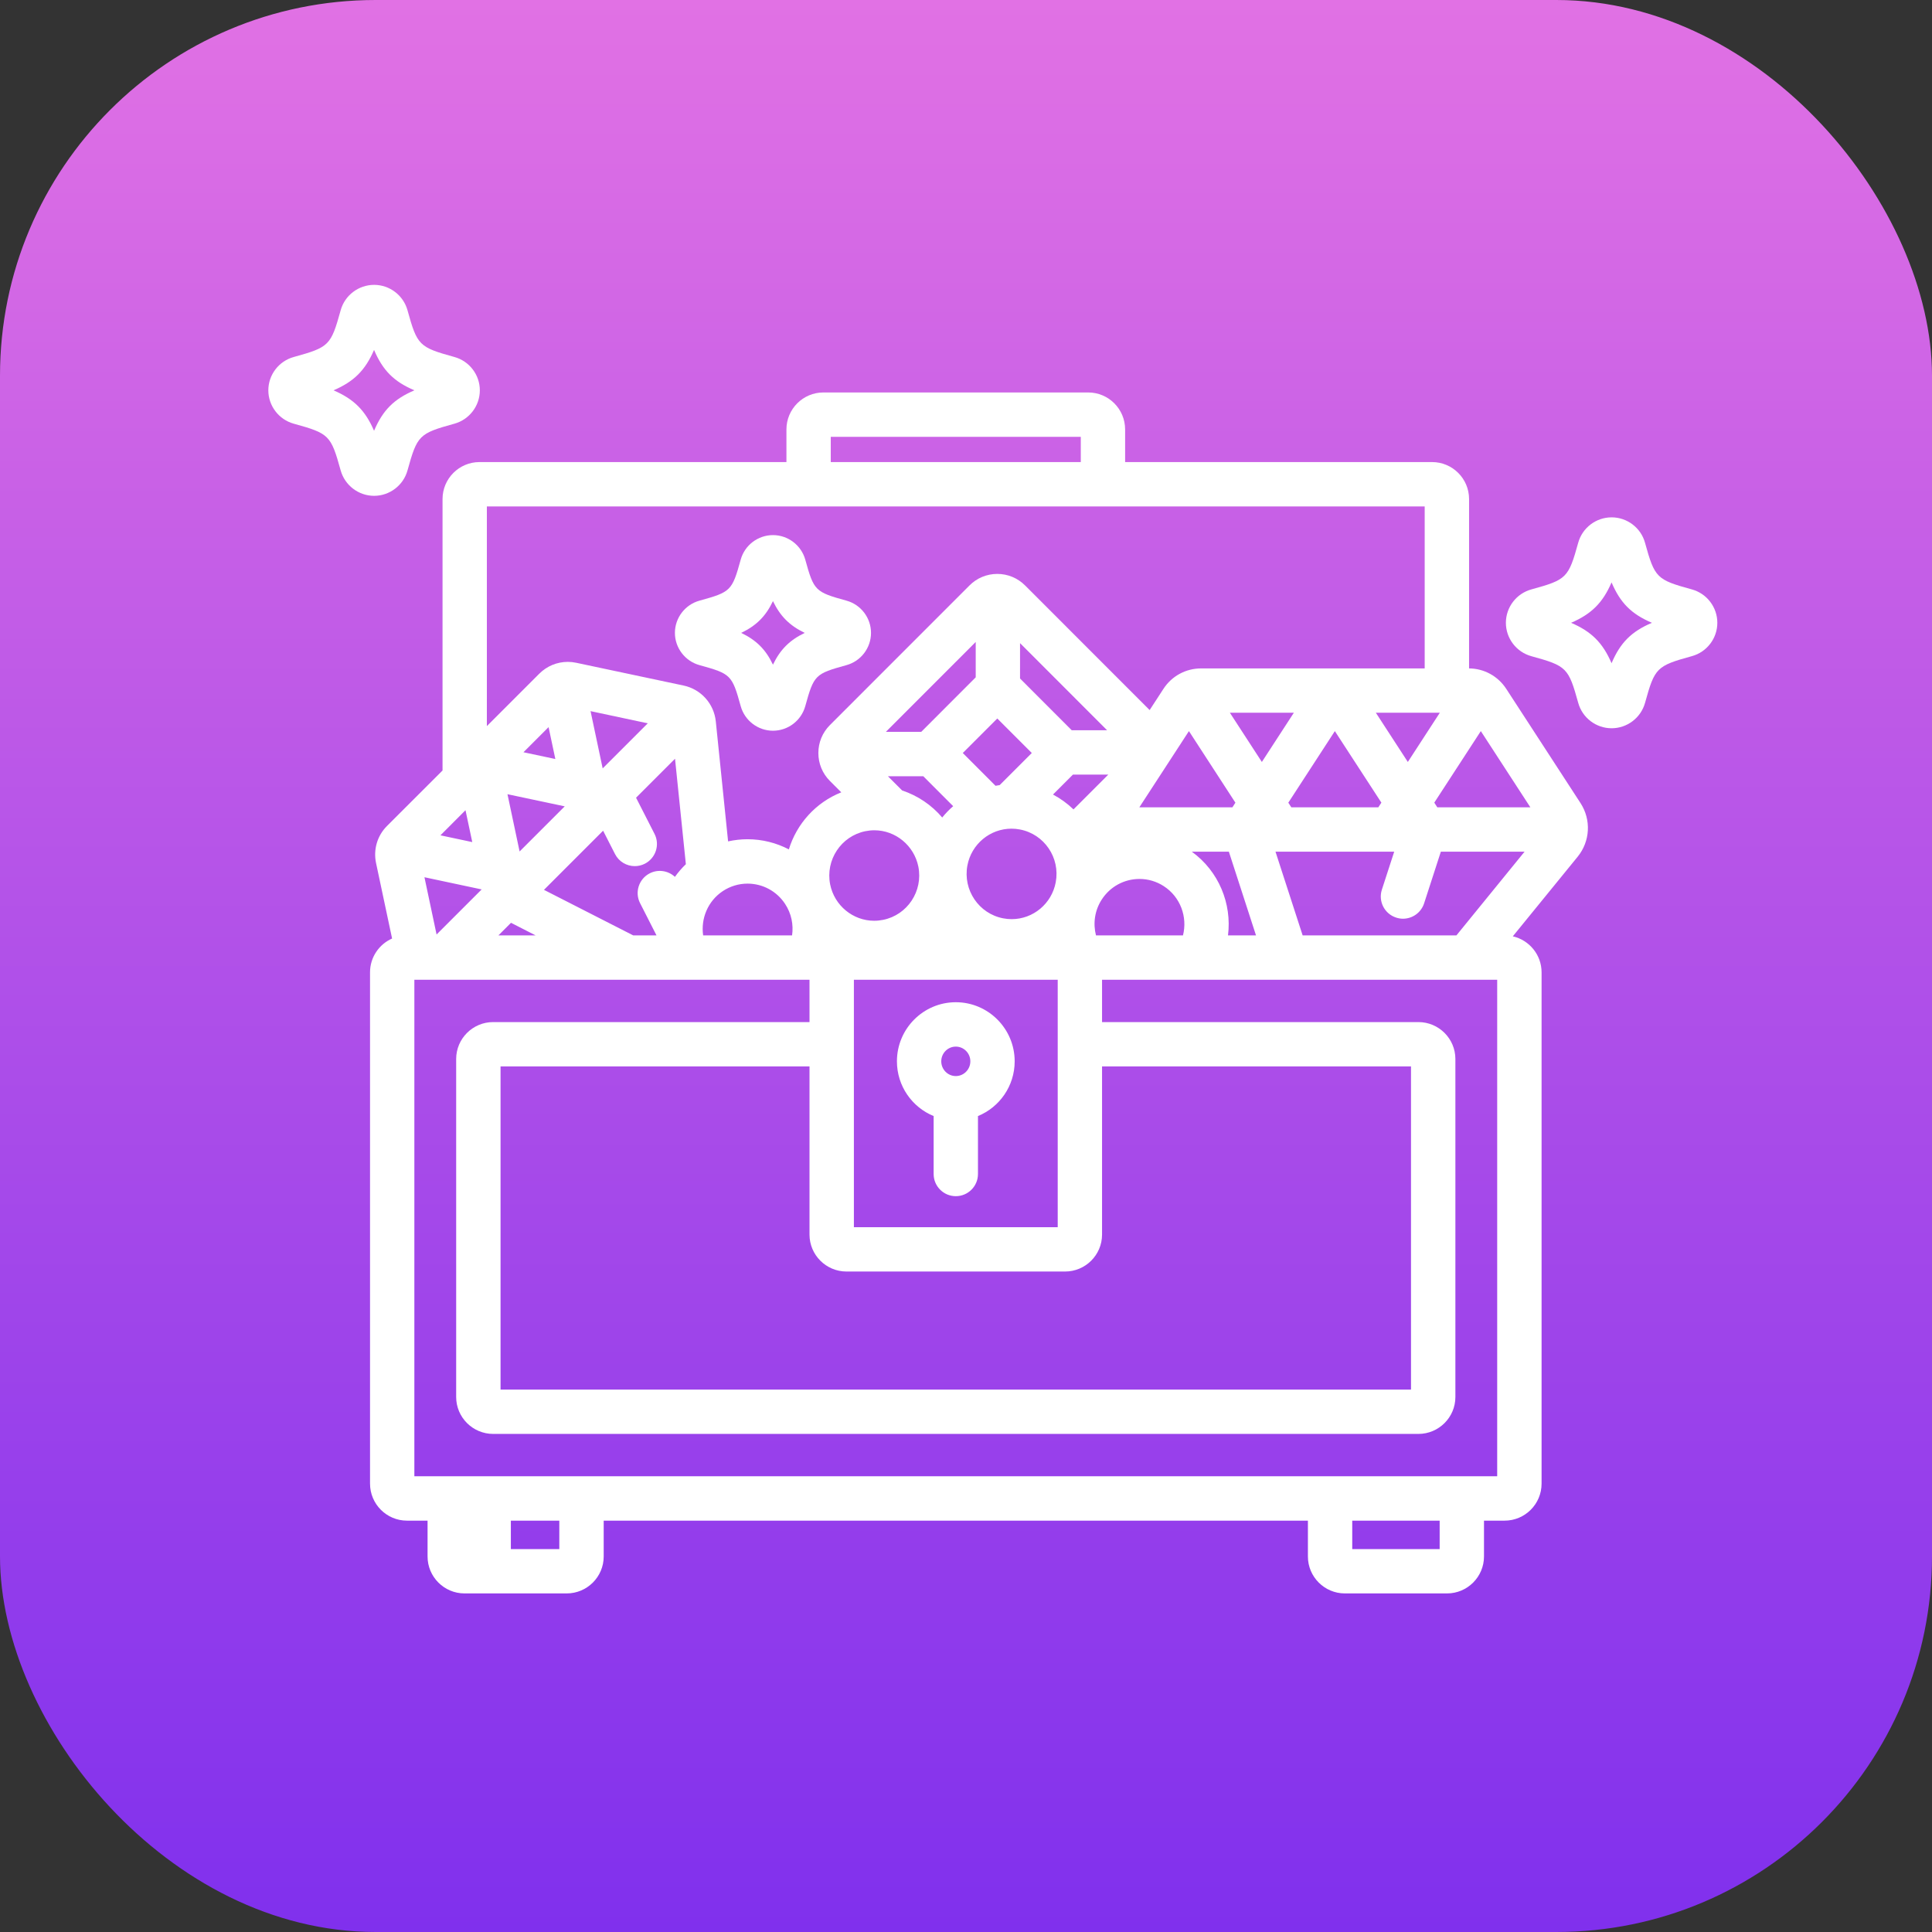 <svg width="36" height="36" viewBox="0 0 36 36" fill="none" xmlns="http://www.w3.org/2000/svg">
<rect x="0" y="0" width="36" height="36" fill="#333333" stroke="none"/>
<rect width="36" height="36" rx="7" fill="url(#paint0_linear_2041_548)"/>
<path d="M31.526 10.983C30.867 10.802 30.834 10.769 30.652 10.112C30.575 9.834 30.319 9.64 30.03 9.64C29.741 9.64 29.485 9.834 29.408 10.112C29.226 10.769 29.193 10.802 28.534 10.983C28.255 11.06 28.06 11.316 28.06 11.605C28.06 11.894 28.255 12.15 28.534 12.227C29.193 12.408 29.226 12.441 29.408 13.097C29.485 13.376 29.741 13.57 30.03 13.57C30.319 13.57 30.575 13.376 30.653 13.097C30.834 12.441 30.867 12.408 31.527 12.226C31.806 12.149 32 11.894 32 11.605C32 11.316 31.806 11.06 31.526 10.983ZM30.029 12.358C29.866 11.979 29.655 11.768 29.275 11.605C29.655 11.441 29.866 11.231 30.029 10.852C30.192 11.235 30.399 11.442 30.781 11.605C30.399 11.768 30.192 11.975 30.029 12.358Z" fill="white"/>
<path d="M8.467 6.652C7.808 6.47 7.775 6.438 7.593 5.781C7.516 5.503 7.26 5.308 6.971 5.308C6.681 5.308 6.425 5.503 6.348 5.781C6.166 6.438 6.134 6.47 5.474 6.652C5.195 6.729 5 6.984 5 7.273C5 7.562 5.195 7.818 5.474 7.895C6.134 8.077 6.166 8.109 6.348 8.766C6.426 9.044 6.681 9.239 6.971 9.239C7.26 9.239 7.516 9.044 7.593 8.766C7.775 8.109 7.808 8.077 8.467 7.895C8.746 7.818 8.941 7.562 8.941 7.273C8.941 6.984 8.746 6.729 8.467 6.652ZM6.97 8.027C6.806 7.647 6.595 7.437 6.215 7.273C6.595 7.11 6.806 6.9 6.97 6.52C7.133 6.903 7.34 7.111 7.722 7.273C7.34 7.436 7.133 7.644 6.97 8.027Z" fill="white"/>
<path d="M15.772 11.192C15.188 11.031 15.166 11.009 15.005 10.428C14.93 10.159 14.683 9.971 14.403 9.971C14.124 9.971 13.876 10.159 13.802 10.428C13.641 11.009 13.619 11.031 13.035 11.192C12.765 11.266 12.576 11.513 12.576 11.793C12.576 12.072 12.765 12.32 13.035 12.394C13.619 12.555 13.641 12.576 13.802 13.158C13.876 13.427 14.124 13.616 14.403 13.616C14.683 13.616 14.93 13.428 15.005 13.158C15.166 12.576 15.188 12.555 15.772 12.394C16.042 12.32 16.23 12.073 16.23 11.793C16.23 11.513 16.042 11.266 15.772 11.192ZM14.403 12.385C14.268 12.102 14.094 11.929 13.811 11.793C14.094 11.657 14.268 11.484 14.403 11.201C14.539 11.483 14.713 11.657 14.995 11.793C14.713 11.929 14.539 12.102 14.403 12.385Z" fill="white"/>
<path d="M17.81 18.675C17.205 18.675 16.713 19.169 16.713 19.776C16.713 20.237 16.996 20.632 17.397 20.796V21.876C17.397 22.104 17.582 22.289 17.81 22.289C18.038 22.289 18.223 22.104 18.223 21.876V20.796C18.624 20.632 18.907 20.237 18.907 19.776C18.907 19.169 18.415 18.675 17.81 18.675ZM17.81 20.051C17.661 20.051 17.539 19.928 17.539 19.776C17.539 19.625 17.661 19.502 17.81 19.502C17.959 19.502 18.081 19.625 18.081 19.776C18.081 19.928 17.959 20.051 17.81 20.051Z" fill="white"/>
<path d="M29.451 14.965L28.067 12.836C27.913 12.599 27.654 12.457 27.374 12.455V9.299C27.374 8.919 27.065 8.61 26.685 8.61H20.965V8.002C20.965 7.622 20.657 7.313 20.277 7.313H15.342C14.963 7.313 14.654 7.622 14.654 8.002V8.61H8.934C8.555 8.61 8.246 8.919 8.246 9.299V14.357L7.211 15.391C7.03 15.572 6.954 15.83 7.007 16.081L7.306 17.488C7.064 17.595 6.895 17.837 6.895 18.118V27.646C6.895 28.026 7.204 28.335 7.583 28.335H7.967V29.003C7.967 29.382 8.276 29.691 8.655 29.691H10.56C10.94 29.691 11.249 29.382 11.249 29.003V28.335H24.371V29.003C24.371 29.382 24.68 29.691 25.059 29.691H26.964C27.343 29.691 27.652 29.382 27.652 29.003V28.335H28.036C28.416 28.335 28.725 28.026 28.725 27.646V18.118C28.725 17.791 28.495 17.517 28.189 17.447L29.398 15.963C29.631 15.676 29.652 15.275 29.451 14.965ZM26.829 13.281L26.233 14.198L25.637 13.281H26.829ZM22.208 15.87H22.898L23.404 17.43H22.882C22.956 16.841 22.712 16.235 22.208 15.87ZM15.773 23.693H19.846C20.226 23.693 20.535 23.384 20.535 23.005V19.871H26.292V25.893H9.327V19.871H15.084V23.005C15.084 23.384 15.393 23.693 15.773 23.693ZM19.709 18.256V22.867H15.911V18.256H19.709ZM16.81 14.729L16.545 14.464H17.204L17.761 15.022C17.687 15.086 17.619 15.156 17.557 15.233C17.36 15.001 17.101 14.826 16.81 14.729ZM18.026 16.127C18.101 15.729 18.447 15.441 18.848 15.441C18.9 15.441 18.953 15.446 19.004 15.456C19.459 15.542 19.758 15.983 19.672 16.44C19.598 16.838 19.252 17.127 18.851 17.127C18.799 17.127 18.746 17.122 18.694 17.112C18.24 17.026 17.94 16.584 18.026 16.127ZM19.621 14.805L19.99 14.436C19.991 14.435 19.991 14.434 19.992 14.434H20.651L20.003 15.082C19.89 14.973 19.762 14.88 19.621 14.805ZM19.97 13.607L19.007 12.643V11.984L20.629 13.607L19.97 13.607ZM19.226 14.031L18.628 14.629C18.602 14.633 18.576 14.637 18.55 14.642L17.94 14.031L18.583 13.388L19.226 14.031ZM18.181 12.621C18.18 12.623 18.178 12.624 18.177 12.625L17.177 13.626C17.173 13.63 17.17 13.634 17.166 13.637H16.507L18.181 11.962V12.621ZM17.112 16.148C17.203 16.603 16.909 17.049 16.456 17.14C16.401 17.151 16.345 17.157 16.289 17.157C15.893 17.157 15.548 16.873 15.469 16.481C15.378 16.025 15.672 15.58 16.125 15.488C16.18 15.477 16.236 15.471 16.292 15.471C16.688 15.471 17.033 15.756 17.112 16.148ZM20.528 16.764C20.683 16.522 20.947 16.378 21.233 16.378C21.393 16.378 21.549 16.424 21.685 16.512C21.996 16.713 22.13 17.087 22.043 17.43H20.422C20.366 17.21 20.396 16.969 20.528 16.764ZM21.23 15.043L22.154 13.623L23.02 14.957L22.964 15.043L21.23 15.043ZM22.917 13.281H24.109L23.513 14.198L22.917 13.281ZM24.873 13.623L25.74 14.956L25.683 15.043H24.062L24.006 14.957L24.873 13.623ZM15.48 8.14H20.139V8.61H15.48V8.14ZM9.072 9.437H26.547V12.455H22.38C22.096 12.455 21.834 12.597 21.679 12.836L21.422 13.231L19.102 10.91C18.964 10.771 18.779 10.694 18.583 10.694C18.387 10.694 18.202 10.771 18.064 10.91L15.463 13.512C15.325 13.651 15.249 13.835 15.249 14.031C15.249 14.228 15.325 14.412 15.463 14.551L15.676 14.764C15.2 14.953 14.845 15.351 14.699 15.827C14.465 15.705 14.202 15.638 13.929 15.638C13.806 15.638 13.685 15.652 13.567 15.678L13.338 13.443C13.304 13.112 13.062 12.843 12.737 12.774L10.738 12.35C10.686 12.339 10.633 12.333 10.581 12.333C10.379 12.333 10.19 12.412 10.048 12.554L9.072 13.53L9.072 9.437ZM14.759 17.43H13.102C13.057 17.116 13.189 16.79 13.469 16.604C13.607 16.513 13.766 16.465 13.929 16.465C14.212 16.465 14.473 16.606 14.629 16.843C14.747 17.022 14.788 17.231 14.759 17.43ZM11.927 16.829L12.233 17.43H11.8L10.136 16.581L11.238 15.479L11.46 15.914C11.533 16.057 11.678 16.139 11.828 16.139C11.891 16.139 11.955 16.125 12.016 16.094C12.219 15.99 12.3 15.741 12.196 15.538L11.852 14.864L12.578 14.138L12.78 16.103C12.704 16.176 12.636 16.255 12.576 16.339C12.453 16.224 12.266 16.192 12.107 16.273C11.904 16.377 11.823 16.626 11.927 16.829ZM9.682 15.866L9.456 14.799L10.523 15.025L9.682 15.866ZM9.981 17.43H9.287L9.522 17.195L9.981 17.43ZM9.754 14.017L10.222 13.549L10.348 14.143L9.754 14.017ZM11.004 13.251L12.07 13.478L11.23 14.318L11.004 13.251ZM8.674 15.097L8.8 15.691L8.207 15.565L8.674 15.097ZM8.975 16.573L8.135 17.413L7.909 16.346L8.975 16.573ZM10.422 28.865H8.793V28.335H10.422V28.865ZM26.826 28.865H25.197V28.335H26.826V28.865ZM27.898 27.508H7.721V18.256H15.084V19.045H9.189C8.809 19.045 8.5 19.354 8.5 19.733V26.031C8.5 26.41 8.809 26.719 9.189 26.719H26.43C26.81 26.719 27.119 26.41 27.119 26.031V19.733C27.119 19.354 26.81 19.045 26.43 19.045H20.535V18.256H27.898V27.508ZM27.138 17.43H24.273L23.767 15.87H25.979L25.749 16.578C25.679 16.795 25.798 17.028 26.015 17.098C26.057 17.112 26.1 17.119 26.142 17.119C26.317 17.119 26.479 17.008 26.536 16.833L26.848 15.87H28.408L27.138 17.43ZM26.782 15.043L26.726 14.956L27.593 13.623L28.516 15.043L26.782 15.043Z" fill="white"/>
<path d="M9.519 29.003V27.922H8.381V29.003C8.381 29.154 8.505 29.279 8.656 29.279H9.794C9.643 29.279 9.519 29.154 9.519 29.003Z" fill="white"/>
<defs>
<linearGradient id="paint0_linear_2041_548" x1="18" y1="0" x2="18" y2="36" gradientUnits="userSpaceOnUse">
<stop stop-color="#E171E4"/>
<stop offset="1" stop-color="#8030ED"/>
</linearGradient>
</defs>
</svg>
